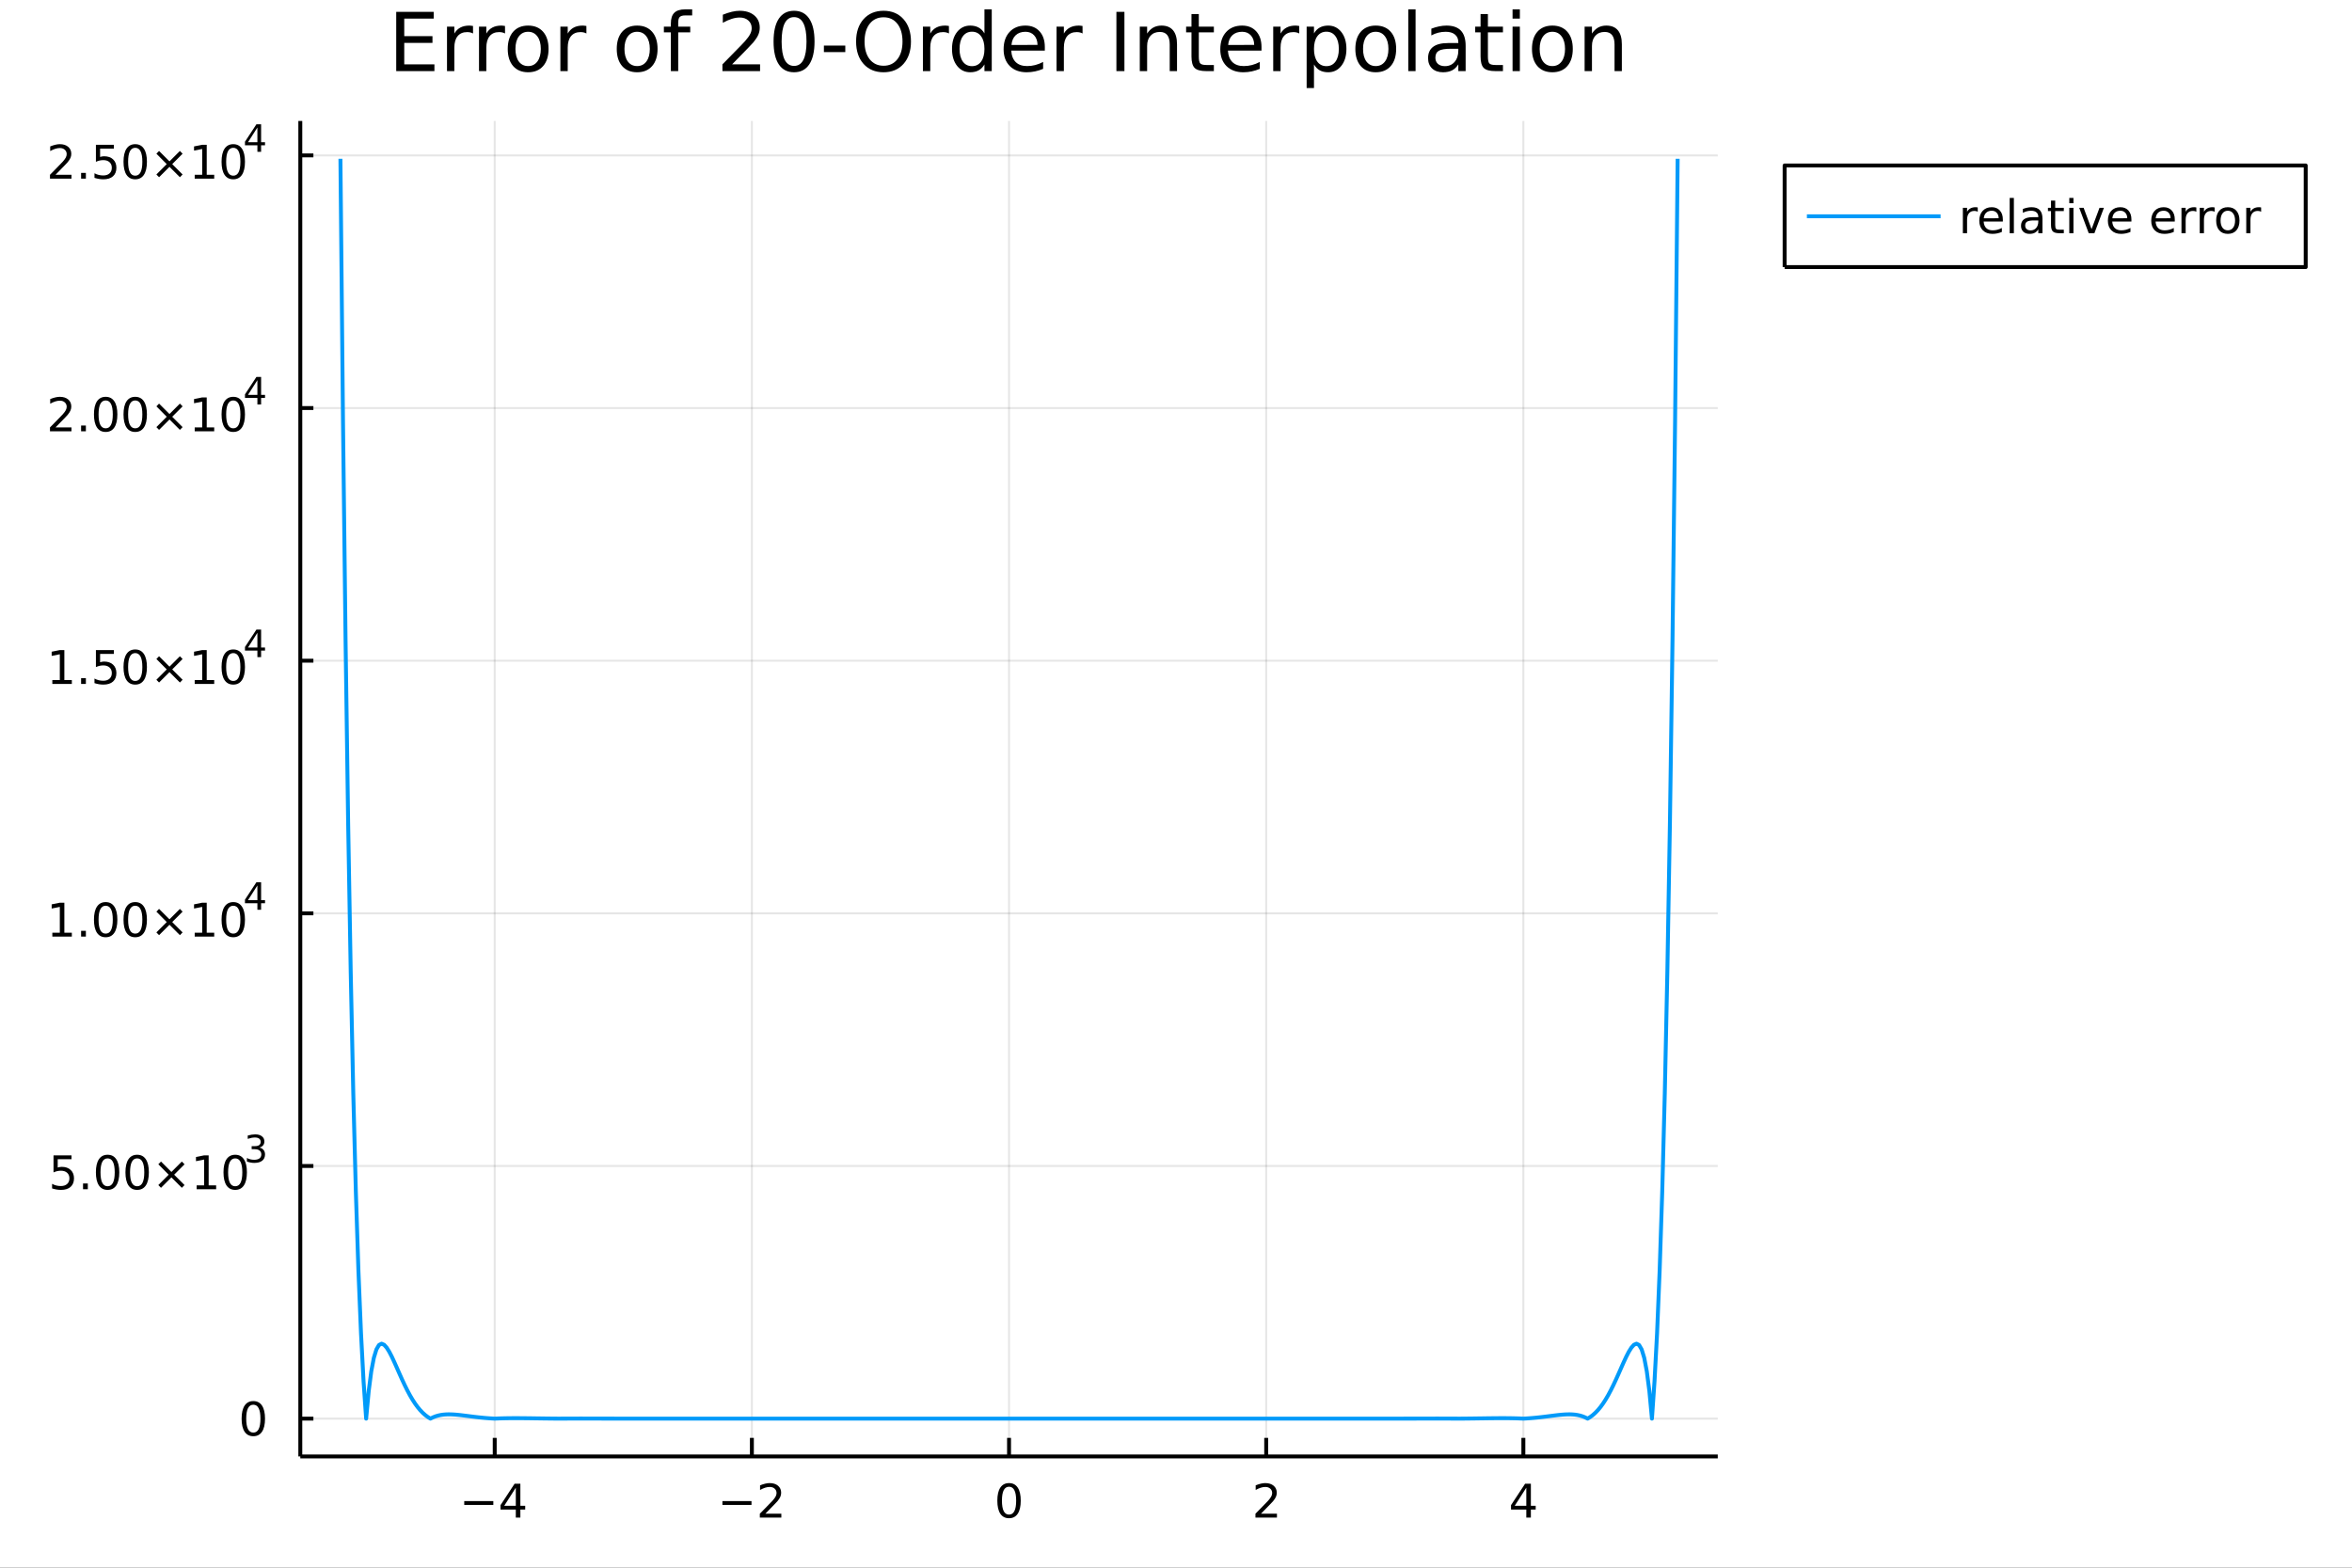 <?xml version="1.0" encoding="utf-8"?>
<svg xmlns="http://www.w3.org/2000/svg" xmlns:xlink="http://www.w3.org/1999/xlink" width="600" height="400" viewBox="0 0 2400 1600">
<rect x="0" y="0" width="2400" height="1600" fill="#333333" stroke="none"/>
<defs>
  <clipPath id="clip700">
    <rect x="0" y="0" width="2400" height="1600"/>
  </clipPath>
</defs>
<path clip-path="url(#clip700)" d="
M0 1600 L2400 1600 L2400 0 L0 0  Z
  " fill="#ffffff" fill-rule="evenodd" fill-opacity="1"/>
<defs>
  <clipPath id="clip701">
    <rect x="480" y="0" width="1681" height="1600"/>
  </clipPath>
</defs>
<path clip-path="url(#clip700)" d="
M306.435 1486.45 L1752.83 1486.45 L1752.83 123.472 L306.435 123.472  Z
  " fill="#ffffff" fill-rule="evenodd" fill-opacity="1"/>
<defs>
  <clipPath id="clip702">
    <rect x="306" y="123" width="1447" height="1364"/>
  </clipPath>
</defs>
<polyline clip-path="url(#clip702)" style="stroke:#000000; stroke-linecap:butt; stroke-linejoin:round; stroke-width:2; stroke-opacity:0.1; fill:none" points="
  504.816,1486.45 504.816,123.472 
  "/>
<polyline clip-path="url(#clip702)" style="stroke:#000000; stroke-linecap:butt; stroke-linejoin:round; stroke-width:2; stroke-opacity:0.1; fill:none" points="
  767.223,1486.45 767.223,123.472 
  "/>
<polyline clip-path="url(#clip702)" style="stroke:#000000; stroke-linecap:butt; stroke-linejoin:round; stroke-width:2; stroke-opacity:0.1; fill:none" points="
  1029.63,1486.45 1029.63,123.472 
  "/>
<polyline clip-path="url(#clip702)" style="stroke:#000000; stroke-linecap:butt; stroke-linejoin:round; stroke-width:2; stroke-opacity:0.1; fill:none" points="
  1292.04,1486.45 1292.04,123.472 
  "/>
<polyline clip-path="url(#clip702)" style="stroke:#000000; stroke-linecap:butt; stroke-linejoin:round; stroke-width:2; stroke-opacity:0.1; fill:none" points="
  1554.45,1486.45 1554.45,123.472 
  "/>
<polyline clip-path="url(#clip700)" style="stroke:#000000; stroke-linecap:butt; stroke-linejoin:round; stroke-width:4; stroke-opacity:1; fill:none" points="
  306.435,1486.45 1752.83,1486.45 
  "/>
<polyline clip-path="url(#clip700)" style="stroke:#000000; stroke-linecap:butt; stroke-linejoin:round; stroke-width:4; stroke-opacity:1; fill:none" points="
  504.816,1486.45 504.816,1467.55 
  "/>
<polyline clip-path="url(#clip700)" style="stroke:#000000; stroke-linecap:butt; stroke-linejoin:round; stroke-width:4; stroke-opacity:1; fill:none" points="
  767.223,1486.45 767.223,1467.55 
  "/>
<polyline clip-path="url(#clip700)" style="stroke:#000000; stroke-linecap:butt; stroke-linejoin:round; stroke-width:4; stroke-opacity:1; fill:none" points="
  1029.63,1486.45 1029.63,1467.55 
  "/>
<polyline clip-path="url(#clip700)" style="stroke:#000000; stroke-linecap:butt; stroke-linejoin:round; stroke-width:4; stroke-opacity:1; fill:none" points="
  1292.04,1486.45 1292.04,1467.55 
  "/>
<polyline clip-path="url(#clip700)" style="stroke:#000000; stroke-linecap:butt; stroke-linejoin:round; stroke-width:4; stroke-opacity:1; fill:none" points="
  1554.45,1486.45 1554.45,1467.55 
  "/>
<path clip-path="url(#clip700)" d="M473.716 1532.02 L503.392 1532.02 L503.392 1535.95 L473.716 1535.95 L473.716 1532.02 Z" fill="#000000" fill-rule="evenodd" fill-opacity="1" /><path clip-path="url(#clip700)" d="M526.332 1518.36 L514.526 1536.81 L526.332 1536.81 L526.332 1518.36 M525.105 1514.29 L530.984 1514.29 L530.984 1536.81 L535.915 1536.81 L535.915 1540.7 L530.984 1540.7 L530.984 1548.85 L526.332 1548.85 L526.332 1540.7 L510.73 1540.7 L510.73 1536.19 L525.105 1514.29 Z" fill="#000000" fill-rule="evenodd" fill-opacity="1" /><path clip-path="url(#clip700)" d="M737.165 1532.02 L766.841 1532.02 L766.841 1535.95 L737.165 1535.95 L737.165 1532.02 Z" fill="#000000" fill-rule="evenodd" fill-opacity="1" /><path clip-path="url(#clip700)" d="M780.961 1544.91 L797.281 1544.91 L797.281 1548.85 L775.337 1548.85 L775.337 1544.91 Q777.999 1542.16 782.582 1537.53 Q787.188 1532.88 788.369 1531.53 Q790.614 1529.01 791.494 1527.27 Q792.397 1525.51 792.397 1523.82 Q792.397 1521.07 790.452 1519.33 Q788.531 1517.6 785.429 1517.6 Q783.23 1517.6 780.776 1518.36 Q778.346 1519.13 775.568 1520.68 L775.568 1515.95 Q778.392 1514.82 780.846 1514.24 Q783.299 1513.66 785.336 1513.66 Q790.707 1513.66 793.901 1516.35 Q797.096 1519.03 797.096 1523.52 Q797.096 1525.65 796.285 1527.57 Q795.498 1529.47 793.392 1532.07 Q792.813 1532.74 789.711 1535.95 Q786.61 1539.15 780.961 1544.91 Z" fill="#000000" fill-rule="evenodd" fill-opacity="1" /><path clip-path="url(#clip700)" d="M1029.63 1517.37 Q1026.02 1517.37 1024.19 1520.93 Q1022.39 1524.47 1022.39 1531.6 Q1022.39 1538.71 1024.19 1542.27 Q1026.02 1545.82 1029.63 1545.82 Q1033.26 1545.82 1035.07 1542.27 Q1036.9 1538.71 1036.9 1531.6 Q1036.9 1524.47 1035.07 1520.93 Q1033.26 1517.37 1029.63 1517.37 M1029.63 1513.66 Q1035.44 1513.66 1038.5 1518.27 Q1041.58 1522.85 1041.58 1531.6 Q1041.58 1540.33 1038.5 1544.94 Q1035.44 1549.52 1029.63 1549.52 Q1023.82 1549.52 1020.74 1544.94 Q1017.69 1540.33 1017.69 1531.6 Q1017.69 1522.85 1020.74 1518.27 Q1023.82 1513.66 1029.63 1513.66 Z" fill="#000000" fill-rule="evenodd" fill-opacity="1" /><path clip-path="url(#clip700)" d="M1286.69 1544.91 L1303.01 1544.91 L1303.01 1548.85 L1281.07 1548.85 L1281.07 1544.91 Q1283.73 1542.16 1288.31 1537.53 Q1292.92 1532.88 1294.1 1531.53 Q1296.34 1529.01 1297.22 1527.27 Q1298.13 1525.51 1298.13 1523.82 Q1298.13 1521.07 1296.18 1519.33 Q1294.26 1517.6 1291.16 1517.6 Q1288.96 1517.6 1286.51 1518.36 Q1284.08 1519.13 1281.3 1520.68 L1281.3 1515.95 Q1284.12 1514.82 1286.58 1514.24 Q1289.03 1513.66 1291.07 1513.66 Q1296.44 1513.66 1299.63 1516.35 Q1302.83 1519.03 1302.83 1523.52 Q1302.83 1525.65 1302.02 1527.57 Q1301.23 1529.47 1299.12 1532.07 Q1298.54 1532.74 1295.44 1535.95 Q1292.34 1539.15 1286.69 1544.91 Z" fill="#000000" fill-rule="evenodd" fill-opacity="1" /><path clip-path="url(#clip700)" d="M1557.46 1518.36 L1545.65 1536.81 L1557.46 1536.81 L1557.46 1518.36 M1556.23 1514.29 L1562.11 1514.29 L1562.11 1536.81 L1567.04 1536.81 L1567.04 1540.7 L1562.11 1540.7 L1562.11 1548.85 L1557.46 1548.85 L1557.46 1540.7 L1541.85 1540.7 L1541.85 1536.19 L1556.23 1514.29 Z" fill="#000000" fill-rule="evenodd" fill-opacity="1" /><polyline clip-path="url(#clip702)" style="stroke:#000000; stroke-linecap:butt; stroke-linejoin:round; stroke-width:2; stroke-opacity:0.1; fill:none" points="
  306.435,1447.87 1752.83,1447.87 
  "/>
<polyline clip-path="url(#clip702)" style="stroke:#000000; stroke-linecap:butt; stroke-linejoin:round; stroke-width:2; stroke-opacity:0.1; fill:none" points="
  306.435,1190.02 1752.83,1190.02 
  "/>
<polyline clip-path="url(#clip702)" style="stroke:#000000; stroke-linecap:butt; stroke-linejoin:round; stroke-width:2; stroke-opacity:0.1; fill:none" points="
  306.435,932.166 1752.83,932.166 
  "/>
<polyline clip-path="url(#clip702)" style="stroke:#000000; stroke-linecap:butt; stroke-linejoin:round; stroke-width:2; stroke-opacity:0.1; fill:none" points="
  306.435,674.312 1752.83,674.312 
  "/>
<polyline clip-path="url(#clip702)" style="stroke:#000000; stroke-linecap:butt; stroke-linejoin:round; stroke-width:2; stroke-opacity:0.1; fill:none" points="
  306.435,416.459 1752.83,416.459 
  "/>
<polyline clip-path="url(#clip702)" style="stroke:#000000; stroke-linecap:butt; stroke-linejoin:round; stroke-width:2; stroke-opacity:0.1; fill:none" points="
  306.435,158.605 1752.83,158.605 
  "/>
<polyline clip-path="url(#clip700)" style="stroke:#000000; stroke-linecap:butt; stroke-linejoin:round; stroke-width:4; stroke-opacity:1; fill:none" points="
  306.435,1486.45 306.435,123.472 
  "/>
<polyline clip-path="url(#clip700)" style="stroke:#000000; stroke-linecap:butt; stroke-linejoin:round; stroke-width:4; stroke-opacity:1; fill:none" points="
  306.435,1447.87 319.793,1447.87 
  "/>
<polyline clip-path="url(#clip700)" style="stroke:#000000; stroke-linecap:butt; stroke-linejoin:round; stroke-width:4; stroke-opacity:1; fill:none" points="
  306.435,1190.02 319.793,1190.02 
  "/>
<polyline clip-path="url(#clip700)" style="stroke:#000000; stroke-linecap:butt; stroke-linejoin:round; stroke-width:4; stroke-opacity:1; fill:none" points="
  306.435,932.166 319.793,932.166 
  "/>
<polyline clip-path="url(#clip700)" style="stroke:#000000; stroke-linecap:butt; stroke-linejoin:round; stroke-width:4; stroke-opacity:1; fill:none" points="
  306.435,674.312 319.793,674.312 
  "/>
<polyline clip-path="url(#clip700)" style="stroke:#000000; stroke-linecap:butt; stroke-linejoin:round; stroke-width:4; stroke-opacity:1; fill:none" points="
  306.435,416.459 319.793,416.459 
  "/>
<polyline clip-path="url(#clip700)" style="stroke:#000000; stroke-linecap:butt; stroke-linejoin:round; stroke-width:4; stroke-opacity:1; fill:none" points="
  306.435,158.605 319.793,158.605 
  "/>
<path clip-path="url(#clip700)" d="M258.491 1433.67 Q254.88 1433.67 253.051 1437.24 Q251.246 1440.78 251.246 1447.91 Q251.246 1455.01 253.051 1458.58 Q254.88 1462.12 258.491 1462.12 Q262.125 1462.12 263.931 1458.58 Q265.759 1455.01 265.759 1447.91 Q265.759 1440.78 263.931 1437.24 Q262.125 1433.67 258.491 1433.67 M258.491 1429.97 Q264.301 1429.97 267.357 1434.57 Q270.435 1439.16 270.435 1447.91 Q270.435 1456.63 267.357 1461.24 Q264.301 1465.82 258.491 1465.82 Q252.681 1465.82 249.602 1461.24 Q246.547 1456.63 246.547 1447.91 Q246.547 1439.16 249.602 1434.57 Q252.681 1429.97 258.491 1429.97 Z" fill="#000000" fill-rule="evenodd" fill-opacity="1" /><path clip-path="url(#clip700)" d="M54.611 1179.19 L72.967 1179.19 L72.967 1183.12 L58.893 1183.12 L58.893 1191.59 Q59.911 1191.25 60.93 1191.09 Q61.948 1190.9 62.967 1190.9 Q68.754 1190.9 72.133 1194.07 Q75.513 1197.24 75.513 1202.66 Q75.513 1208.24 72.041 1211.34 Q68.569 1214.42 62.249 1214.42 Q60.073 1214.42 57.805 1214.05 Q55.559 1213.68 53.152 1212.94 L53.152 1208.24 Q55.235 1209.37 57.458 1209.93 Q59.68 1210.48 62.157 1210.48 Q66.161 1210.48 68.499 1208.38 Q70.837 1206.27 70.837 1202.66 Q70.837 1199.05 68.499 1196.94 Q66.161 1194.84 62.157 1194.84 Q60.282 1194.84 58.407 1195.25 Q56.555 1195.67 54.611 1196.55 L54.611 1179.19 Z" fill="#000000" fill-rule="evenodd" fill-opacity="1" /><path clip-path="url(#clip700)" d="M84.726 1207.87 L89.61 1207.87 L89.61 1213.75 L84.726 1213.75 L84.726 1207.87 Z" fill="#000000" fill-rule="evenodd" fill-opacity="1" /><path clip-path="url(#clip700)" d="M109.795 1182.27 Q106.184 1182.27 104.356 1185.83 Q102.55 1189.37 102.55 1196.5 Q102.55 1203.61 104.356 1207.17 Q106.184 1210.71 109.795 1210.71 Q113.43 1210.71 115.235 1207.17 Q117.064 1203.61 117.064 1196.5 Q117.064 1189.37 115.235 1185.83 Q113.43 1182.27 109.795 1182.27 M109.795 1178.56 Q115.605 1178.56 118.661 1183.17 Q121.74 1187.75 121.74 1196.5 Q121.74 1205.23 118.661 1209.84 Q115.605 1214.42 109.795 1214.42 Q103.985 1214.42 100.906 1209.84 Q97.851 1205.23 97.851 1196.5 Q97.851 1187.75 100.906 1183.17 Q103.985 1178.56 109.795 1178.56 Z" fill="#000000" fill-rule="evenodd" fill-opacity="1" /><path clip-path="url(#clip700)" d="M139.957 1182.27 Q136.346 1182.27 134.517 1185.83 Q132.712 1189.37 132.712 1196.5 Q132.712 1203.61 134.517 1207.17 Q136.346 1210.71 139.957 1210.71 Q143.591 1210.71 145.397 1207.17 Q147.226 1203.61 147.226 1196.5 Q147.226 1189.37 145.397 1185.83 Q143.591 1182.27 139.957 1182.27 M139.957 1178.56 Q145.767 1178.56 148.823 1183.17 Q151.902 1187.75 151.902 1196.5 Q151.902 1205.23 148.823 1209.84 Q145.767 1214.42 139.957 1214.42 Q134.147 1214.42 131.068 1209.84 Q128.013 1205.23 128.013 1196.5 Q128.013 1187.75 131.068 1183.17 Q134.147 1178.56 139.957 1178.56 Z" fill="#000000" fill-rule="evenodd" fill-opacity="1" /><path clip-path="url(#clip700)" d="M188.29 1188.28 L177.712 1198.91 L188.29 1209.49 L185.536 1212.29 L174.911 1201.66 L164.286 1212.29 L161.554 1209.49 L172.11 1198.91 L161.554 1188.28 L164.286 1185.48 L174.911 1196.11 L185.536 1185.48 L188.29 1188.28 Z" fill="#000000" fill-rule="evenodd" fill-opacity="1" /><path clip-path="url(#clip700)" d="M200.651 1209.81 L208.29 1209.81 L208.29 1183.45 L199.98 1185.11 L199.98 1180.85 L208.244 1179.19 L212.92 1179.19 L212.92 1209.81 L220.559 1209.81 L220.559 1213.75 L200.651 1213.75 L200.651 1209.81 Z" fill="#000000" fill-rule="evenodd" fill-opacity="1" /><path clip-path="url(#clip700)" d="M240.003 1182.27 Q236.392 1182.27 234.563 1185.83 Q232.758 1189.37 232.758 1196.5 Q232.758 1203.61 234.563 1207.17 Q236.392 1210.71 240.003 1210.71 Q243.637 1210.71 245.443 1207.17 Q247.271 1203.61 247.271 1196.5 Q247.271 1189.37 245.443 1185.83 Q243.637 1182.27 240.003 1182.27 M240.003 1178.56 Q245.813 1178.56 248.869 1183.17 Q251.947 1187.75 251.947 1196.5 Q251.947 1205.23 248.869 1209.84 Q245.813 1214.42 240.003 1214.42 Q234.193 1214.42 231.114 1209.84 Q228.059 1205.23 228.059 1196.5 Q228.059 1187.75 231.114 1183.17 Q234.193 1178.56 240.003 1178.56 Z" fill="#000000" fill-rule="evenodd" fill-opacity="1" /><path clip-path="url(#clip700)" d="M264.643 1171.2 Q267.37 1171.78 268.893 1173.62 Q270.435 1175.47 270.435 1178.17 Q270.435 1182.33 267.577 1184.61 Q264.718 1186.88 259.452 1186.88 Q257.684 1186.88 255.803 1186.52 Q253.941 1186.19 251.947 1185.49 L251.947 1181.82 Q253.527 1182.74 255.408 1183.21 Q257.289 1183.68 259.339 1183.68 Q262.912 1183.68 264.774 1182.27 Q266.655 1180.86 266.655 1178.17 Q266.655 1175.69 264.906 1174.3 Q263.176 1172.89 260.072 1172.89 L256.8 1172.89 L256.8 1169.77 L260.223 1169.77 Q263.025 1169.77 264.511 1168.66 Q265.997 1167.53 265.997 1165.42 Q265.997 1163.26 264.455 1162.11 Q262.931 1160.95 260.072 1160.95 Q258.511 1160.95 256.725 1161.28 Q254.938 1161.62 252.794 1162.34 L252.794 1158.95 Q254.957 1158.35 256.837 1158.05 Q258.737 1157.75 260.411 1157.75 Q264.737 1157.75 267.257 1159.72 Q269.777 1161.68 269.777 1165.03 Q269.777 1167.36 268.442 1168.98 Q267.106 1170.58 264.643 1171.2 Z" fill="#000000" fill-rule="evenodd" fill-opacity="1" /><path clip-path="url(#clip700)" d="M53.4 951.958 L61.038 951.958 L61.038 925.593 L52.728 927.259 L52.728 923 L60.992 921.334 L65.668 921.334 L65.668 951.958 L73.307 951.958 L73.307 955.894 L53.4 955.894 L53.4 951.958 Z" fill="#000000" fill-rule="evenodd" fill-opacity="1" /><path clip-path="url(#clip700)" d="M82.751 950.014 L87.635 950.014 L87.635 955.894 L82.751 955.894 L82.751 950.014 Z" fill="#000000" fill-rule="evenodd" fill-opacity="1" /><path clip-path="url(#clip700)" d="M107.821 924.412 Q104.209 924.412 102.381 927.977 Q100.575 931.519 100.575 938.648 Q100.575 945.755 102.381 949.32 Q104.209 952.861 107.821 952.861 Q111.455 952.861 113.26 949.32 Q115.089 945.755 115.089 938.648 Q115.089 931.519 113.26 927.977 Q111.455 924.412 107.821 924.412 M107.821 920.709 Q113.631 920.709 116.686 925.315 Q119.765 929.898 119.765 938.648 Q119.765 947.375 116.686 951.982 Q113.631 956.565 107.821 956.565 Q102.01 956.565 98.932 951.982 Q95.876 947.375 95.876 938.648 Q95.876 929.898 98.932 925.315 Q102.01 920.709 107.821 920.709 Z" fill="#000000" fill-rule="evenodd" fill-opacity="1" /><path clip-path="url(#clip700)" d="M137.982 924.412 Q134.371 924.412 132.543 927.977 Q130.737 931.519 130.737 938.648 Q130.737 945.755 132.543 949.32 Q134.371 952.861 137.982 952.861 Q141.617 952.861 143.422 949.32 Q145.251 945.755 145.251 938.648 Q145.251 931.519 143.422 927.977 Q141.617 924.412 137.982 924.412 M137.982 920.709 Q143.793 920.709 146.848 925.315 Q149.927 929.898 149.927 938.648 Q149.927 947.375 146.848 951.982 Q143.793 956.565 137.982 956.565 Q132.172 956.565 129.094 951.982 Q126.038 947.375 126.038 938.648 Q126.038 929.898 129.094 925.315 Q132.172 920.709 137.982 920.709 Z" fill="#000000" fill-rule="evenodd" fill-opacity="1" /><path clip-path="url(#clip700)" d="M186.315 930.431 L175.737 941.056 L186.315 951.634 L183.561 954.435 L172.936 943.81 L162.311 954.435 L159.58 951.634 L170.135 941.056 L159.58 930.431 L162.311 927.63 L172.936 938.255 L183.561 927.63 L186.315 930.431 Z" fill="#000000" fill-rule="evenodd" fill-opacity="1" /><path clip-path="url(#clip700)" d="M198.677 951.958 L206.315 951.958 L206.315 925.593 L198.005 927.259 L198.005 923 L206.269 921.334 L210.945 921.334 L210.945 951.958 L218.584 951.958 L218.584 955.894 L198.677 955.894 L198.677 951.958 Z" fill="#000000" fill-rule="evenodd" fill-opacity="1" /><path clip-path="url(#clip700)" d="M238.028 924.412 Q234.417 924.412 232.588 927.977 Q230.783 931.519 230.783 938.648 Q230.783 945.755 232.588 949.32 Q234.417 952.861 238.028 952.861 Q241.662 952.861 243.468 949.32 Q245.297 945.755 245.297 938.648 Q245.297 931.519 243.468 927.977 Q241.662 924.412 238.028 924.412 M238.028 920.709 Q243.838 920.709 246.894 925.315 Q249.973 929.898 249.973 938.648 Q249.973 947.375 246.894 951.982 Q243.838 956.565 238.028 956.565 Q232.218 956.565 229.139 951.982 Q226.084 947.375 226.084 938.648 Q226.084 929.898 229.139 925.315 Q232.218 920.709 238.028 920.709 Z" fill="#000000" fill-rule="evenodd" fill-opacity="1" /><path clip-path="url(#clip700)" d="M262.649 903.713 L253.057 918.703 L262.649 918.703 L262.649 903.713 M261.652 900.403 L266.429 900.403 L266.429 918.703 L270.435 918.703 L270.435 921.863 L266.429 921.863 L266.429 928.483 L262.649 928.483 L262.649 921.863 L249.973 921.863 L249.973 918.195 L261.652 900.403 Z" fill="#000000" fill-rule="evenodd" fill-opacity="1" /><path clip-path="url(#clip700)" d="M53.4 694.105 L61.038 694.105 L61.038 667.739 L52.728 669.406 L52.728 665.147 L60.992 663.48 L65.668 663.48 L65.668 694.105 L73.307 694.105 L73.307 698.04 L53.4 698.04 L53.4 694.105 Z" fill="#000000" fill-rule="evenodd" fill-opacity="1" /><path clip-path="url(#clip700)" d="M82.751 692.16 L87.635 692.16 L87.635 698.04 L82.751 698.04 L82.751 692.16 Z" fill="#000000" fill-rule="evenodd" fill-opacity="1" /><path clip-path="url(#clip700)" d="M97.867 663.48 L116.223 663.48 L116.223 667.415 L102.149 667.415 L102.149 675.887 Q103.168 675.54 104.186 675.378 Q105.205 675.193 106.223 675.193 Q112.01 675.193 115.39 678.364 Q118.77 681.535 118.77 686.952 Q118.77 692.531 115.297 695.633 Q111.825 698.711 105.506 698.711 Q103.33 698.711 101.061 698.341 Q98.816 697.971 96.409 697.23 L96.409 692.531 Q98.492 693.665 100.714 694.221 Q102.936 694.776 105.413 694.776 Q109.418 694.776 111.756 692.67 Q114.094 690.563 114.094 686.952 Q114.094 683.341 111.756 681.235 Q109.418 679.128 105.413 679.128 Q103.538 679.128 101.663 679.545 Q99.811 679.961 97.867 680.841 L97.867 663.48 Z" fill="#000000" fill-rule="evenodd" fill-opacity="1" /><path clip-path="url(#clip700)" d="M137.982 666.559 Q134.371 666.559 132.543 670.123 Q130.737 673.665 130.737 680.795 Q130.737 687.901 132.543 691.466 Q134.371 695.008 137.982 695.008 Q141.617 695.008 143.422 691.466 Q145.251 687.901 145.251 680.795 Q145.251 673.665 143.422 670.123 Q141.617 666.559 137.982 666.559 M137.982 662.855 Q143.793 662.855 146.848 667.461 Q149.927 672.045 149.927 680.795 Q149.927 689.522 146.848 694.128 Q143.793 698.711 137.982 698.711 Q132.172 698.711 129.094 694.128 Q126.038 689.522 126.038 680.795 Q126.038 672.045 129.094 667.461 Q132.172 662.855 137.982 662.855 Z" fill="#000000" fill-rule="evenodd" fill-opacity="1" /><path clip-path="url(#clip700)" d="M186.315 672.577 L175.737 683.202 L186.315 693.781 L183.561 696.582 L172.936 685.957 L162.311 696.582 L159.58 693.781 L170.135 683.202 L159.58 672.577 L162.311 669.776 L172.936 680.401 L183.561 669.776 L186.315 672.577 Z" fill="#000000" fill-rule="evenodd" fill-opacity="1" /><path clip-path="url(#clip700)" d="M198.677 694.105 L206.315 694.105 L206.315 667.739 L198.005 669.406 L198.005 665.147 L206.269 663.48 L210.945 663.48 L210.945 694.105 L218.584 694.105 L218.584 698.04 L198.677 698.04 L198.677 694.105 Z" fill="#000000" fill-rule="evenodd" fill-opacity="1" /><path clip-path="url(#clip700)" d="M238.028 666.559 Q234.417 666.559 232.588 670.123 Q230.783 673.665 230.783 680.795 Q230.783 687.901 232.588 691.466 Q234.417 695.008 238.028 695.008 Q241.662 695.008 243.468 691.466 Q245.297 687.901 245.297 680.795 Q245.297 673.665 243.468 670.123 Q241.662 666.559 238.028 666.559 M238.028 662.855 Q243.838 662.855 246.894 667.461 Q249.973 672.045 249.973 680.795 Q249.973 689.522 246.894 694.128 Q243.838 698.711 238.028 698.711 Q232.218 698.711 229.139 694.128 Q226.084 689.522 226.084 680.795 Q226.084 672.045 229.139 667.461 Q232.218 662.855 238.028 662.855 Z" fill="#000000" fill-rule="evenodd" fill-opacity="1" /><path clip-path="url(#clip700)" d="M262.649 645.86 L253.057 660.85 L262.649 660.85 L262.649 645.86 M261.652 642.55 L266.429 642.55 L266.429 660.85 L270.435 660.85 L270.435 664.009 L266.429 664.009 L266.429 670.63 L262.649 670.63 L262.649 664.009 L249.973 664.009 L249.973 660.342 L261.652 642.55 Z" fill="#000000" fill-rule="evenodd" fill-opacity="1" /><path clip-path="url(#clip700)" d="M56.617 436.251 L72.936 436.251 L72.936 440.186 L50.992 440.186 L50.992 436.251 Q53.654 433.497 58.237 428.867 Q62.844 424.214 64.025 422.872 Q66.27 420.349 67.149 418.612 Q68.052 416.853 68.052 415.163 Q68.052 412.409 66.108 410.673 Q64.186 408.937 61.085 408.937 Q58.886 408.937 56.432 409.7 Q54.001 410.464 51.224 412.015 L51.224 407.293 Q54.048 406.159 56.501 405.58 Q58.955 405.001 60.992 405.001 Q66.362 405.001 69.557 407.687 Q72.751 410.372 72.751 414.863 Q72.751 416.992 71.941 418.913 Q71.154 420.812 69.048 423.404 Q68.469 424.075 65.367 427.293 Q62.265 430.487 56.617 436.251 Z" fill="#000000" fill-rule="evenodd" fill-opacity="1" /><path clip-path="url(#clip700)" d="M82.751 434.307 L87.635 434.307 L87.635 440.186 L82.751 440.186 L82.751 434.307 Z" fill="#000000" fill-rule="evenodd" fill-opacity="1" /><path clip-path="url(#clip700)" d="M107.821 408.705 Q104.209 408.705 102.381 412.27 Q100.575 415.812 100.575 422.941 Q100.575 430.048 102.381 433.612 Q104.209 437.154 107.821 437.154 Q111.455 437.154 113.26 433.612 Q115.089 430.048 115.089 422.941 Q115.089 415.812 113.26 412.27 Q111.455 408.705 107.821 408.705 M107.821 405.001 Q113.631 405.001 116.686 409.608 Q119.765 414.191 119.765 422.941 Q119.765 431.668 116.686 436.274 Q113.631 440.858 107.821 440.858 Q102.01 440.858 98.932 436.274 Q95.876 431.668 95.876 422.941 Q95.876 414.191 98.932 409.608 Q102.01 405.001 107.821 405.001 Z" fill="#000000" fill-rule="evenodd" fill-opacity="1" /><path clip-path="url(#clip700)" d="M137.982 408.705 Q134.371 408.705 132.543 412.27 Q130.737 415.812 130.737 422.941 Q130.737 430.048 132.543 433.612 Q134.371 437.154 137.982 437.154 Q141.617 437.154 143.422 433.612 Q145.251 430.048 145.251 422.941 Q145.251 415.812 143.422 412.27 Q141.617 408.705 137.982 408.705 M137.982 405.001 Q143.793 405.001 146.848 409.608 Q149.927 414.191 149.927 422.941 Q149.927 431.668 146.848 436.274 Q143.793 440.858 137.982 440.858 Q132.172 440.858 129.094 436.274 Q126.038 431.668 126.038 422.941 Q126.038 414.191 129.094 409.608 Q132.172 405.001 137.982 405.001 Z" fill="#000000" fill-rule="evenodd" fill-opacity="1" /><path clip-path="url(#clip700)" d="M186.315 414.724 L175.737 425.349 L186.315 435.927 L183.561 438.728 L172.936 428.103 L162.311 438.728 L159.58 435.927 L170.135 425.349 L159.58 414.724 L162.311 411.923 L172.936 422.548 L183.561 411.923 L186.315 414.724 Z" fill="#000000" fill-rule="evenodd" fill-opacity="1" /><path clip-path="url(#clip700)" d="M198.677 436.251 L206.315 436.251 L206.315 409.886 L198.005 411.552 L198.005 407.293 L206.269 405.626 L210.945 405.626 L210.945 436.251 L218.584 436.251 L218.584 440.186 L198.677 440.186 L198.677 436.251 Z" fill="#000000" fill-rule="evenodd" fill-opacity="1" /><path clip-path="url(#clip700)" d="M238.028 408.705 Q234.417 408.705 232.588 412.27 Q230.783 415.812 230.783 422.941 Q230.783 430.048 232.588 433.612 Q234.417 437.154 238.028 437.154 Q241.662 437.154 243.468 433.612 Q245.297 430.048 245.297 422.941 Q245.297 415.812 243.468 412.27 Q241.662 408.705 238.028 408.705 M238.028 405.001 Q243.838 405.001 246.894 409.608 Q249.973 414.191 249.973 422.941 Q249.973 431.668 246.894 436.274 Q243.838 440.858 238.028 440.858 Q232.218 440.858 229.139 436.274 Q226.084 431.668 226.084 422.941 Q226.084 414.191 229.139 409.608 Q232.218 405.001 238.028 405.001 Z" fill="#000000" fill-rule="evenodd" fill-opacity="1" /><path clip-path="url(#clip700)" d="M262.649 388.006 L253.057 402.996 L262.649 402.996 L262.649 388.006 M261.652 384.696 L266.429 384.696 L266.429 402.996 L270.435 402.996 L270.435 406.156 L266.429 406.156 L266.429 412.776 L262.649 412.776 L262.649 406.156 L249.973 406.156 L249.973 402.488 L261.652 384.696 Z" fill="#000000" fill-rule="evenodd" fill-opacity="1" /><path clip-path="url(#clip700)" d="M56.617 178.398 L72.936 178.398 L72.936 182.333 L50.992 182.333 L50.992 178.398 Q53.654 175.643 58.237 171.013 Q62.844 166.361 64.025 165.018 Q66.27 162.495 67.149 160.759 Q68.052 159 68.052 157.31 Q68.052 154.555 66.108 152.819 Q64.186 151.083 61.085 151.083 Q58.886 151.083 56.432 151.847 Q54.001 152.611 51.224 154.162 L51.224 149.44 Q54.048 148.305 56.501 147.727 Q58.955 147.148 60.992 147.148 Q66.362 147.148 69.557 149.833 Q72.751 152.518 72.751 157.009 Q72.751 159.139 71.941 161.06 Q71.154 162.958 69.048 165.551 Q68.469 166.222 65.367 169.439 Q62.265 172.634 56.617 178.398 Z" fill="#000000" fill-rule="evenodd" fill-opacity="1" /><path clip-path="url(#clip700)" d="M82.751 176.453 L87.635 176.453 L87.635 182.333 L82.751 182.333 L82.751 176.453 Z" fill="#000000" fill-rule="evenodd" fill-opacity="1" /><path clip-path="url(#clip700)" d="M97.867 147.773 L116.223 147.773 L116.223 151.708 L102.149 151.708 L102.149 160.18 Q103.168 159.833 104.186 159.671 Q105.205 159.486 106.223 159.486 Q112.01 159.486 115.39 162.657 Q118.77 165.828 118.77 171.245 Q118.77 176.824 115.297 179.925 Q111.825 183.004 105.506 183.004 Q103.33 183.004 101.061 182.634 Q98.816 182.263 96.409 181.523 L96.409 176.824 Q98.492 177.958 100.714 178.513 Q102.936 179.069 105.413 179.069 Q109.418 179.069 111.756 176.963 Q114.094 174.856 114.094 171.245 Q114.094 167.634 111.756 165.527 Q109.418 163.421 105.413 163.421 Q103.538 163.421 101.663 163.838 Q99.811 164.254 97.867 165.134 L97.867 147.773 Z" fill="#000000" fill-rule="evenodd" fill-opacity="1" /><path clip-path="url(#clip700)" d="M137.982 150.852 Q134.371 150.852 132.543 154.416 Q130.737 157.958 130.737 165.088 Q130.737 172.194 132.543 175.759 Q134.371 179.3 137.982 179.3 Q141.617 179.3 143.422 175.759 Q145.251 172.194 145.251 165.088 Q145.251 157.958 143.422 154.416 Q141.617 150.852 137.982 150.852 M137.982 147.148 Q143.793 147.148 146.848 151.754 Q149.927 156.338 149.927 165.088 Q149.927 173.814 146.848 178.421 Q143.793 183.004 137.982 183.004 Q132.172 183.004 129.094 178.421 Q126.038 173.814 126.038 165.088 Q126.038 156.338 129.094 151.754 Q132.172 147.148 137.982 147.148 Z" fill="#000000" fill-rule="evenodd" fill-opacity="1" /><path clip-path="url(#clip700)" d="M186.315 156.87 L175.737 167.495 L186.315 178.074 L183.561 180.875 L172.936 170.25 L162.311 180.875 L159.58 178.074 L170.135 167.495 L159.58 156.87 L162.311 154.069 L172.936 164.694 L183.561 154.069 L186.315 156.87 Z" fill="#000000" fill-rule="evenodd" fill-opacity="1" /><path clip-path="url(#clip700)" d="M198.677 178.398 L206.315 178.398 L206.315 152.032 L198.005 153.699 L198.005 149.44 L206.269 147.773 L210.945 147.773 L210.945 178.398 L218.584 178.398 L218.584 182.333 L198.677 182.333 L198.677 178.398 Z" fill="#000000" fill-rule="evenodd" fill-opacity="1" /><path clip-path="url(#clip700)" d="M238.028 150.852 Q234.417 150.852 232.588 154.416 Q230.783 157.958 230.783 165.088 Q230.783 172.194 232.588 175.759 Q234.417 179.3 238.028 179.3 Q241.662 179.3 243.468 175.759 Q245.297 172.194 245.297 165.088 Q245.297 157.958 243.468 154.416 Q241.662 150.852 238.028 150.852 M238.028 147.148 Q243.838 147.148 246.894 151.754 Q249.973 156.338 249.973 165.088 Q249.973 173.814 246.894 178.421 Q243.838 183.004 238.028 183.004 Q232.218 183.004 229.139 178.421 Q226.084 173.814 226.084 165.088 Q226.084 156.338 229.139 151.754 Q232.218 147.148 238.028 147.148 Z" fill="#000000" fill-rule="evenodd" fill-opacity="1" /><path clip-path="url(#clip700)" d="M262.649 130.153 L253.057 145.142 L262.649 145.142 L262.649 130.153 M261.652 126.842 L266.429 126.842 L266.429 145.142 L270.435 145.142 L270.435 148.302 L266.429 148.302 L266.429 154.922 L262.649 154.922 L262.649 148.302 L249.973 148.302 L249.973 144.635 L261.652 126.842 Z" fill="#000000" fill-rule="evenodd" fill-opacity="1" /><path clip-path="url(#clip700)" d="M404.313 12.096 L442.553 12.096 L442.553 18.983 L412.496 18.983 L412.496 36.888 L441.298 36.888 L441.298 43.774 L412.496 43.774 L412.496 65.689 L443.283 65.689 L443.283 72.576 L404.313 72.576 L404.313 12.096 Z" fill="#000000" fill-rule="evenodd" fill-opacity="1" /><path clip-path="url(#clip700)" d="M482.698 34.173 Q481.442 33.444 479.943 33.12 Q478.485 32.756 476.703 32.756 Q470.383 32.756 466.98 36.888 Q463.618 40.979 463.618 48.676 L463.618 72.576 L456.124 72.576 L456.124 27.206 L463.618 27.206 L463.618 34.254 Q465.968 30.122 469.735 28.138 Q473.502 26.112 478.89 26.112 Q479.66 26.112 480.591 26.234 Q481.523 26.315 482.657 26.517 L482.698 34.173 Z" fill="#000000" fill-rule="evenodd" fill-opacity="1" /><path clip-path="url(#clip700)" d="M515.348 34.173 Q514.092 33.444 512.594 33.12 Q511.135 32.756 509.353 32.756 Q503.033 32.756 499.631 36.888 Q496.268 40.979 496.268 48.676 L496.268 72.576 L488.774 72.576 L488.774 27.206 L496.268 27.206 L496.268 34.254 Q498.618 30.122 502.385 28.138 Q506.153 26.112 511.54 26.112 Q512.31 26.112 513.242 26.234 Q514.173 26.315 515.308 26.517 L515.348 34.173 Z" fill="#000000" fill-rule="evenodd" fill-opacity="1" /><path clip-path="url(#clip700)" d="M538.924 32.431 Q532.929 32.431 529.445 37.131 Q525.962 41.789 525.962 49.931 Q525.962 58.074 529.405 62.773 Q532.889 67.431 538.924 67.431 Q544.879 67.431 548.363 62.732 Q551.847 58.033 551.847 49.931 Q551.847 41.87 548.363 37.171 Q544.879 32.431 538.924 32.431 M538.924 26.112 Q548.647 26.112 554.196 32.431 Q559.746 38.751 559.746 49.931 Q559.746 61.071 554.196 67.431 Q548.647 73.751 538.924 73.751 Q529.162 73.751 523.612 67.431 Q518.103 61.071 518.103 49.931 Q518.103 38.751 523.612 32.431 Q529.162 26.112 538.924 26.112 Z" fill="#000000" fill-rule="evenodd" fill-opacity="1" /><path clip-path="url(#clip700)" d="M598.392 34.173 Q597.136 33.444 595.637 33.12 Q594.179 32.756 592.396 32.756 Q586.077 32.756 582.674 36.888 Q579.312 40.979 579.312 48.676 L579.312 72.576 L571.818 72.576 L571.818 27.206 L579.312 27.206 L579.312 34.254 Q581.661 30.122 585.429 28.138 Q589.196 26.112 594.584 26.112 Q595.354 26.112 596.285 26.234 Q597.217 26.315 598.351 26.517 L598.392 34.173 Z" fill="#000000" fill-rule="evenodd" fill-opacity="1" /><path clip-path="url(#clip700)" d="M650.162 32.431 Q644.167 32.431 640.683 37.131 Q637.199 41.789 637.199 49.931 Q637.199 58.074 640.643 62.773 Q644.126 67.431 650.162 67.431 Q656.117 67.431 659.601 62.732 Q663.085 58.033 663.085 49.931 Q663.085 41.87 659.601 37.171 Q656.117 32.431 650.162 32.431 M650.162 26.112 Q659.884 26.112 665.434 32.431 Q670.984 38.751 670.984 49.931 Q670.984 61.071 665.434 67.431 Q659.884 73.751 650.162 73.751 Q640.4 73.751 634.85 67.431 Q629.341 61.071 629.341 49.931 Q629.341 38.751 634.85 32.431 Q640.4 26.112 650.162 26.112 Z" fill="#000000" fill-rule="evenodd" fill-opacity="1" /><path clip-path="url(#clip700)" d="M706.308 9.544 L706.308 15.742 L699.178 15.742 Q695.168 15.742 693.588 17.362 Q692.049 18.983 692.049 23.195 L692.049 27.206 L704.323 27.206 L704.323 32.999 L692.049 32.999 L692.049 72.576 L684.554 72.576 L684.554 32.999 L677.425 32.999 L677.425 27.206 L684.554 27.206 L684.554 24.046 Q684.554 16.471 688.079 13.028 Q691.603 9.544 699.259 9.544 L706.308 9.544 Z" fill="#000000" fill-rule="evenodd" fill-opacity="1" /><path clip-path="url(#clip700)" d="M747.019 65.689 L775.578 65.689 L775.578 72.576 L737.176 72.576 L737.176 65.689 Q741.834 60.869 749.855 52.767 Q757.916 44.625 759.982 42.275 Q763.912 37.86 765.451 34.822 Q767.031 31.743 767.031 28.786 Q767.031 23.965 763.628 20.927 Q760.266 17.889 754.838 17.889 Q750.989 17.889 746.695 19.226 Q742.442 20.562 737.581 23.276 L737.581 15.013 Q742.523 13.028 746.817 12.015 Q751.111 11.002 754.676 11.002 Q764.074 11.002 769.664 15.701 Q775.254 20.4 775.254 28.259 Q775.254 31.986 773.836 35.348 Q772.459 38.67 768.773 43.207 Q767.76 44.382 762.332 50.013 Q756.904 55.603 747.019 65.689 Z" fill="#000000" fill-rule="evenodd" fill-opacity="1" /><path clip-path="url(#clip700)" d="M810.254 17.484 Q803.935 17.484 800.734 23.722 Q797.575 29.92 797.575 42.397 Q797.575 54.833 800.734 61.071 Q803.935 67.269 810.254 67.269 Q816.614 67.269 819.774 61.071 Q822.974 54.833 822.974 42.397 Q822.974 29.92 819.774 23.722 Q816.614 17.484 810.254 17.484 M810.254 11.002 Q820.422 11.002 825.769 19.064 Q831.157 27.084 831.157 42.397 Q831.157 57.669 825.769 65.73 Q820.422 73.751 810.254 73.751 Q800.086 73.751 794.699 65.73 Q789.351 57.669 789.351 42.397 Q789.351 27.084 794.699 19.064 Q800.086 11.002 810.254 11.002 Z" fill="#000000" fill-rule="evenodd" fill-opacity="1" /><path clip-path="url(#clip700)" d="M840.717 46.529 L862.551 46.529 L862.551 53.172 L840.717 53.172 L840.717 46.529 Z" fill="#000000" fill-rule="evenodd" fill-opacity="1" /><path clip-path="url(#clip700)" d="M901.602 17.646 Q892.69 17.646 887.424 24.289 Q882.198 30.933 882.198 42.397 Q882.198 53.82 887.424 60.464 Q892.69 67.107 901.602 67.107 Q910.514 67.107 915.699 60.464 Q920.925 53.82 920.925 42.397 Q920.925 30.933 915.699 24.289 Q910.514 17.646 901.602 17.646 M901.602 11.002 Q914.322 11.002 921.937 19.55 Q929.553 28.057 929.553 42.397 Q929.553 56.697 921.937 65.244 Q914.322 73.751 901.602 73.751 Q888.842 73.751 881.185 65.244 Q873.57 56.737 873.57 42.397 Q873.57 28.057 881.185 19.55 Q888.842 11.002 901.602 11.002 Z" fill="#000000" fill-rule="evenodd" fill-opacity="1" /><path clip-path="url(#clip700)" d="M968.32 34.173 Q967.065 33.444 965.566 33.12 Q964.107 32.756 962.325 32.756 Q956.006 32.756 952.603 36.888 Q949.241 40.979 949.241 48.676 L949.241 72.576 L941.746 72.576 L941.746 27.206 L949.241 27.206 L949.241 34.254 Q951.59 30.122 955.357 28.138 Q959.125 26.112 964.512 26.112 Q965.282 26.112 966.214 26.234 Q967.146 26.315 968.28 26.517 L968.32 34.173 Z" fill="#000000" fill-rule="evenodd" fill-opacity="1" /><path clip-path="url(#clip700)" d="M1004.54 34.092 L1004.54 9.544 L1011.99 9.544 L1011.99 72.576 L1004.54 72.576 L1004.54 65.77 Q1002.19 69.821 998.581 71.806 Q995.016 73.751 989.993 73.751 Q981.769 73.751 976.584 67.188 Q971.439 60.626 971.439 49.931 Q971.439 39.237 976.584 32.675 Q981.769 26.112 989.993 26.112 Q995.016 26.112 998.581 28.097 Q1002.19 30.041 1004.54 34.092 M979.136 49.931 Q979.136 58.155 982.498 62.854 Q985.901 67.512 991.816 67.512 Q997.73 67.512 1001.13 62.854 Q1004.54 58.155 1004.54 49.931 Q1004.54 41.708 1001.13 37.05 Q997.73 32.35 991.816 32.35 Q985.901 32.35 982.498 37.05 Q979.136 41.708 979.136 49.931 Z" fill="#000000" fill-rule="evenodd" fill-opacity="1" /><path clip-path="url(#clip700)" d="M1066.15 48.028 L1066.15 51.673 L1031.88 51.673 Q1032.37 59.37 1036.5 63.421 Q1040.67 67.431 1048.08 67.431 Q1052.38 67.431 1056.39 66.378 Q1060.44 65.325 1064.41 63.218 L1064.41 70.267 Q1060.4 71.968 1056.18 72.86 Q1051.97 73.751 1047.64 73.751 Q1036.78 73.751 1030.42 67.431 Q1024.1 61.112 1024.1 50.337 Q1024.1 39.197 1030.1 32.675 Q1036.13 26.112 1046.34 26.112 Q1055.5 26.112 1060.8 32.026 Q1066.15 37.9 1066.15 48.028 M1058.7 45.84 Q1058.61 39.723 1055.25 36.077 Q1051.93 32.431 1046.42 32.431 Q1040.18 32.431 1036.42 35.956 Q1032.69 39.48 1032.12 45.88 L1058.7 45.84 Z" fill="#000000" fill-rule="evenodd" fill-opacity="1" /><path clip-path="url(#clip700)" d="M1104.67 34.173 Q1103.42 33.444 1101.92 33.12 Q1100.46 32.756 1098.68 32.756 Q1092.36 32.756 1088.96 36.888 Q1085.59 40.979 1085.59 48.676 L1085.59 72.576 L1078.1 72.576 L1078.1 27.206 L1085.59 27.206 L1085.59 34.254 Q1087.94 30.122 1091.71 28.138 Q1095.48 26.112 1100.87 26.112 Q1101.64 26.112 1102.57 26.234 Q1103.5 26.315 1104.63 26.517 L1104.67 34.173 Z" fill="#000000" fill-rule="evenodd" fill-opacity="1" /><path clip-path="url(#clip700)" d="M1139.19 12.096 L1147.37 12.096 L1147.37 72.576 L1139.19 72.576 L1139.19 12.096 Z" fill="#000000" fill-rule="evenodd" fill-opacity="1" /><path clip-path="url(#clip700)" d="M1201.04 45.192 L1201.04 72.576 L1193.59 72.576 L1193.59 45.435 Q1193.59 38.994 1191.08 35.794 Q1188.57 32.594 1183.54 32.594 Q1177.51 32.594 1174.03 36.442 Q1170.54 40.29 1170.54 46.934 L1170.54 72.576 L1163.05 72.576 L1163.05 27.206 L1170.54 27.206 L1170.54 34.254 Q1173.22 30.163 1176.82 28.138 Q1180.47 26.112 1185.21 26.112 Q1193.02 26.112 1197.03 30.973 Q1201.04 35.794 1201.04 45.192 Z" fill="#000000" fill-rule="evenodd" fill-opacity="1" /><path clip-path="url(#clip700)" d="M1223.28 14.324 L1223.28 27.206 L1238.64 27.206 L1238.64 32.999 L1223.28 32.999 L1223.28 57.628 Q1223.28 63.178 1224.78 64.758 Q1226.32 66.338 1230.98 66.338 L1238.64 66.338 L1238.64 72.576 L1230.98 72.576 Q1222.35 72.576 1219.07 69.376 Q1215.79 66.135 1215.79 57.628 L1215.79 32.999 L1210.32 32.999 L1210.32 27.206 L1215.79 27.206 L1215.79 14.324 L1223.28 14.324 Z" fill="#000000" fill-rule="evenodd" fill-opacity="1" /><path clip-path="url(#clip700)" d="M1287.25 48.028 L1287.25 51.673 L1252.98 51.673 Q1253.46 59.37 1257.6 63.421 Q1261.77 67.431 1269.18 67.431 Q1273.47 67.431 1277.49 66.378 Q1281.54 65.325 1285.51 63.218 L1285.51 70.267 Q1281.5 71.968 1277.28 72.86 Q1273.07 73.751 1268.74 73.751 Q1257.88 73.751 1251.52 67.431 Q1245.2 61.112 1245.2 50.337 Q1245.2 39.197 1251.19 32.675 Q1257.23 26.112 1267.44 26.112 Q1276.59 26.112 1281.9 32.026 Q1287.25 37.9 1287.25 48.028 M1279.79 45.84 Q1279.71 39.723 1276.35 36.077 Q1273.03 32.431 1267.52 32.431 Q1261.28 32.431 1257.51 35.956 Q1253.79 39.48 1253.22 45.88 L1279.79 45.84 Z" fill="#000000" fill-rule="evenodd" fill-opacity="1" /><path clip-path="url(#clip700)" d="M1325.77 34.173 Q1324.52 33.444 1323.02 33.12 Q1321.56 32.756 1319.78 32.756 Q1313.46 32.756 1310.05 36.888 Q1306.69 40.979 1306.69 48.676 L1306.69 72.576 L1299.2 72.576 L1299.2 27.206 L1306.69 27.206 L1306.69 34.254 Q1309.04 30.122 1312.81 28.138 Q1316.58 26.112 1321.96 26.112 Q1322.73 26.112 1323.67 26.234 Q1324.6 26.315 1325.73 26.517 L1325.77 34.173 Z" fill="#000000" fill-rule="evenodd" fill-opacity="1" /><path clip-path="url(#clip700)" d="M1340.8 65.77 L1340.8 89.833 L1333.31 89.833 L1333.31 27.206 L1340.8 27.206 L1340.8 34.092 Q1343.15 30.041 1346.72 28.097 Q1350.32 26.112 1355.3 26.112 Q1363.57 26.112 1368.71 32.675 Q1373.9 39.237 1373.9 49.931 Q1373.9 60.626 1368.71 67.188 Q1363.57 73.751 1355.3 73.751 Q1350.32 73.751 1346.72 71.806 Q1343.15 69.821 1340.8 65.77 M1366.16 49.931 Q1366.16 41.708 1362.76 37.05 Q1359.39 32.35 1353.48 32.35 Q1347.57 32.35 1344.16 37.05 Q1340.8 41.708 1340.8 49.931 Q1340.8 58.155 1344.16 62.854 Q1347.57 67.512 1353.48 67.512 Q1359.39 67.512 1362.76 62.854 Q1366.16 58.155 1366.16 49.931 Z" fill="#000000" fill-rule="evenodd" fill-opacity="1" /><path clip-path="url(#clip700)" d="M1403.83 32.431 Q1397.84 32.431 1394.35 37.131 Q1390.87 41.789 1390.87 49.931 Q1390.87 58.074 1394.31 62.773 Q1397.8 67.431 1403.83 67.431 Q1409.79 67.431 1413.27 62.732 Q1416.76 58.033 1416.76 49.931 Q1416.76 41.87 1413.27 37.171 Q1409.79 32.431 1403.83 32.431 M1403.83 26.112 Q1413.56 26.112 1419.1 32.431 Q1424.65 38.751 1424.65 49.931 Q1424.65 61.071 1419.1 67.431 Q1413.56 73.751 1403.83 73.751 Q1394.07 73.751 1388.52 67.431 Q1383.01 61.071 1383.01 49.931 Q1383.01 38.751 1388.52 32.431 Q1394.07 26.112 1403.83 26.112 Z" fill="#000000" fill-rule="evenodd" fill-opacity="1" /><path clip-path="url(#clip700)" d="M1437.01 9.544 L1444.46 9.544 L1444.46 72.576 L1437.01 72.576 L1437.01 9.544 Z" fill="#000000" fill-rule="evenodd" fill-opacity="1" /><path clip-path="url(#clip700)" d="M1480.68 49.769 Q1471.65 49.769 1468.16 51.835 Q1464.68 53.901 1464.68 58.884 Q1464.68 62.854 1467.27 65.203 Q1469.9 67.512 1474.4 67.512 Q1480.6 67.512 1484.32 63.137 Q1488.09 58.722 1488.09 51.43 L1488.09 49.769 L1480.68 49.769 M1495.55 46.691 L1495.55 72.576 L1488.09 72.576 L1488.09 65.689 Q1485.54 69.821 1481.73 71.806 Q1477.92 73.751 1472.41 73.751 Q1465.45 73.751 1461.32 69.862 Q1457.22 65.933 1457.22 59.37 Q1457.22 51.714 1462.33 47.825 Q1467.47 43.936 1477.64 43.936 L1488.09 43.936 L1488.09 43.207 Q1488.09 38.062 1484.69 35.267 Q1481.33 32.431 1475.21 32.431 Q1471.32 32.431 1467.63 33.363 Q1463.95 34.295 1460.55 36.158 L1460.55 29.272 Q1464.64 27.692 1468.49 26.922 Q1472.33 26.112 1475.98 26.112 Q1485.82 26.112 1490.68 31.216 Q1495.55 36.32 1495.55 46.691 Z" fill="#000000" fill-rule="evenodd" fill-opacity="1" /><path clip-path="url(#clip700)" d="M1518.27 14.324 L1518.27 27.206 L1533.62 27.206 L1533.62 32.999 L1518.27 32.999 L1518.27 57.628 Q1518.27 63.178 1519.77 64.758 Q1521.31 66.338 1525.97 66.338 L1533.62 66.338 L1533.62 72.576 L1525.97 72.576 Q1517.34 72.576 1514.06 69.376 Q1510.78 66.135 1510.78 57.628 L1510.78 32.999 L1505.31 32.999 L1505.31 27.206 L1510.78 27.206 L1510.78 14.324 L1518.27 14.324 Z" fill="#000000" fill-rule="evenodd" fill-opacity="1" /><path clip-path="url(#clip700)" d="M1543.43 27.206 L1550.88 27.206 L1550.88 72.576 L1543.43 72.576 L1543.43 27.206 M1543.43 9.544 L1550.88 9.544 L1550.88 18.983 L1543.43 18.983 L1543.43 9.544 Z" fill="#000000" fill-rule="evenodd" fill-opacity="1" /><path clip-path="url(#clip700)" d="M1584.06 32.431 Q1578.06 32.431 1574.58 37.131 Q1571.09 41.789 1571.09 49.931 Q1571.09 58.074 1574.54 62.773 Q1578.02 67.431 1584.06 67.431 Q1590.01 67.431 1593.5 62.732 Q1596.98 58.033 1596.98 49.931 Q1596.98 41.87 1593.5 37.171 Q1590.01 32.431 1584.06 32.431 M1584.06 26.112 Q1593.78 26.112 1599.33 32.431 Q1604.88 38.751 1604.88 49.931 Q1604.88 61.071 1599.33 67.431 Q1593.78 73.751 1584.06 73.751 Q1574.3 73.751 1568.75 67.431 Q1563.24 61.071 1563.24 49.931 Q1563.24 38.751 1568.75 32.431 Q1574.3 26.112 1584.06 26.112 Z" fill="#000000" fill-rule="evenodd" fill-opacity="1" /><path clip-path="url(#clip700)" d="M1654.95 45.192 L1654.95 72.576 L1647.49 72.576 L1647.49 45.435 Q1647.49 38.994 1644.98 35.794 Q1642.47 32.594 1637.45 32.594 Q1631.41 32.594 1627.93 36.442 Q1624.45 40.29 1624.45 46.934 L1624.45 72.576 L1616.95 72.576 L1616.95 27.206 L1624.45 27.206 L1624.45 34.254 Q1627.12 30.163 1630.72 28.138 Q1634.37 26.112 1639.11 26.112 Q1646.93 26.112 1650.94 30.973 Q1654.95 35.794 1654.95 45.192 Z" fill="#000000" fill-rule="evenodd" fill-opacity="1" /><polyline clip-path="url(#clip702)" style="stroke:#009af9; stroke-linecap:butt; stroke-linejoin:round; stroke-width:4; stroke-opacity:1; fill:none" points="
  347.371,162.047 349.995,430.376 352.619,653.957 355.243,839.134 357.867,991.464 360.491,1115.8 363.115,1216.39 365.74,1296.9 368.364,1360.54 370.988,1410.07 
  373.612,1447.87 376.236,1419.75 378.86,1399.56 381.484,1385.81 384.108,1377.21 386.732,1372.71 389.356,1371.39 391.98,1372.51 394.604,1375.44 397.228,1379.66 
  399.852,1384.76 402.477,1390.4 405.101,1396.29 407.725,1402.24 410.349,1408.08 412.973,1413.69 415.597,1418.98 418.221,1423.88 420.845,1428.36 423.469,1432.41 
  426.093,1436.01 428.717,1439.18 431.341,1441.92 433.965,1444.27 436.59,1446.24 439.214,1447.87 441.838,1446.56 444.462,1445.52 447.086,1444.73 449.71,1444.16 
  452.334,1443.78 454.958,1443.57 457.582,1443.48 460.206,1443.52 462.83,1443.64 465.454,1443.83 468.078,1444.08 470.703,1444.37 473.327,1444.69 475.951,1445.02 
  478.575,1445.35 481.199,1445.69 483.823,1446.01 486.447,1446.32 489.071,1446.61 491.695,1446.88 494.319,1447.13 496.943,1447.35 499.567,1447.55 502.191,1447.72 
  504.816,1447.87 507.44,1447.75 510.064,1447.64 512.688,1447.56 515.312,1447.5 517.936,1447.45 520.56,1447.42 523.184,1447.4 525.808,1447.39 528.432,1447.4 
  531.056,1447.41 533.68,1447.43 536.304,1447.46 538.929,1447.49 541.553,1447.52 544.177,1447.56 546.801,1447.6 549.425,1447.63 552.049,1447.67 554.673,1447.71 
  557.297,1447.74 559.921,1447.77 562.545,1447.8 565.169,1447.83 567.793,1447.85 570.417,1447.87 573.042,1447.85 575.666,1447.84 578.29,1447.83 580.914,1447.81 
  583.538,1447.81 586.162,1447.8 588.786,1447.8 591.41,1447.79 594.034,1447.79 596.658,1447.8 599.282,1447.8 601.906,1447.8 604.53,1447.81 607.154,1447.81 
  609.779,1447.82 612.403,1447.82 615.027,1447.83 617.651,1447.84 620.275,1447.84 622.899,1447.85 625.523,1447.85 628.147,1447.86 630.771,1447.86 633.395,1447.87 
  636.019,1447.87 638.643,1447.87 641.267,1447.87 643.892,1447.86 646.516,1447.86 649.14,1447.86 651.764,1447.86 654.388,1447.86 657.012,1447.86 659.636,1447.86 
  662.26,1447.86 664.884,1447.86 667.508,1447.86 670.132,1447.86 672.756,1447.86 675.38,1447.86 678.005,1447.86 680.629,1447.86 683.253,1447.86 685.877,1447.87 
  688.501,1447.87 691.125,1447.87 693.749,1447.87 696.373,1447.87 698.997,1447.87 701.621,1447.87 704.245,1447.87 706.869,1447.87 709.493,1447.87 712.118,1447.87 
  714.742,1447.87 717.366,1447.87 719.99,1447.87 722.614,1447.87 725.238,1447.87 727.862,1447.87 730.486,1447.87 733.11,1447.87 735.734,1447.87 738.358,1447.87 
  740.982,1447.87 743.606,1447.87 746.231,1447.87 748.855,1447.87 751.479,1447.87 754.103,1447.87 756.727,1447.87 759.351,1447.87 761.975,1447.87 764.599,1447.87 
  767.223,1447.87 769.847,1447.87 772.471,1447.87 775.095,1447.87 777.719,1447.87 780.344,1447.87 782.968,1447.87 785.592,1447.87 788.216,1447.87 790.84,1447.87 
  793.464,1447.87 796.088,1447.87 798.712,1447.87 801.336,1447.87 803.96,1447.87 806.584,1447.87 809.208,1447.87 811.832,1447.87 814.456,1447.87 817.081,1447.87 
  819.705,1447.87 822.329,1447.87 824.953,1447.87 827.577,1447.87 830.201,1447.87 832.825,1447.87 835.449,1447.87 838.073,1447.87 840.697,1447.87 843.321,1447.87 
  845.945,1447.87 848.569,1447.87 851.194,1447.87 853.818,1447.87 856.442,1447.87 859.066,1447.87 861.69,1447.87 864.314,1447.87 866.938,1447.87 869.562,1447.87 
  872.186,1447.87 874.81,1447.87 877.434,1447.87 880.058,1447.87 882.682,1447.87 885.307,1447.87 887.931,1447.87 890.555,1447.87 893.179,1447.87 895.803,1447.87 
  898.427,1447.87 901.051,1447.87 903.675,1447.87 906.299,1447.87 908.923,1447.87 911.547,1447.87 914.171,1447.87 916.795,1447.87 919.42,1447.87 922.044,1447.87 
  924.668,1447.87 927.292,1447.87 929.916,1447.87 932.54,1447.87 935.164,1447.87 937.788,1447.87 940.412,1447.87 943.036,1447.87 945.66,1447.87 948.284,1447.87 
  950.908,1447.87 953.533,1447.87 956.157,1447.87 958.781,1447.87 961.405,1447.87 964.029,1447.87 966.653,1447.87 969.277,1447.87 971.901,1447.87 974.525,1447.87 
  977.149,1447.87 979.773,1447.87 982.397,1447.87 985.021,1447.87 987.646,1447.87 990.27,1447.87 992.894,1447.87 995.518,1447.87 998.142,1447.87 1000.77,1447.87 
  1003.39,1447.87 1006.01,1447.87 1008.64,1447.87 1011.26,1447.87 1013.89,1447.87 1016.51,1447.87 1019.13,1447.87 1021.76,1447.87 1024.38,1447.87 1027.01,1447.87 
  1029.63,1447.87 1032.25,1447.87 1034.88,1447.87 1037.5,1447.87 1040.13,1447.87 1042.75,1447.87 1045.38,1447.87 1048,1447.87 1050.62,1447.87 1053.25,1447.87 
  1055.87,1447.87 1058.5,1447.87 1061.12,1447.87 1063.74,1447.87 1066.37,1447.87 1068.99,1447.87 1071.62,1447.87 1074.24,1447.87 1076.86,1447.87 1079.49,1447.87 
  1082.11,1447.87 1084.74,1447.87 1087.36,1447.87 1089.98,1447.87 1092.61,1447.87 1095.23,1447.87 1097.86,1447.87 1100.48,1447.87 1103.1,1447.87 1105.73,1447.87 
  1108.35,1447.87 1110.98,1447.87 1113.6,1447.87 1116.23,1447.87 1118.85,1447.87 1121.47,1447.87 1124.1,1447.87 1126.72,1447.87 1129.35,1447.87 1131.97,1447.87 
  1134.59,1447.87 1137.22,1447.87 1139.84,1447.87 1142.47,1447.87 1145.09,1447.87 1147.71,1447.87 1150.34,1447.87 1152.96,1447.87 1155.59,1447.87 1158.21,1447.87 
  1160.83,1447.87 1163.46,1447.87 1166.08,1447.87 1168.71,1447.87 1171.33,1447.87 1173.95,1447.87 1176.58,1447.87 1179.2,1447.87 1181.83,1447.87 1184.45,1447.87 
  1187.08,1447.87 1189.7,1447.87 1192.32,1447.87 1194.95,1447.87 1197.57,1447.87 1200.2,1447.87 1202.82,1447.87 1205.44,1447.87 1208.07,1447.87 1210.69,1447.87 
  1213.32,1447.87 1215.94,1447.87 1218.56,1447.87 1221.19,1447.87 1223.81,1447.87 1226.44,1447.87 1229.06,1447.87 1231.68,1447.87 1234.31,1447.87 1236.93,1447.87 
  1239.56,1447.87 1242.18,1447.87 1244.8,1447.87 1247.43,1447.87 1250.05,1447.87 1252.68,1447.87 1255.3,1447.87 1257.93,1447.87 1260.55,1447.87 1263.17,1447.87 
  1265.8,1447.87 1268.42,1447.87 1271.05,1447.87 1273.67,1447.87 1276.29,1447.87 1278.92,1447.87 1281.54,1447.87 1284.17,1447.87 1286.79,1447.87 1289.41,1447.87 
  1292.04,1447.87 1294.66,1447.87 1297.29,1447.87 1299.91,1447.87 1302.53,1447.87 1305.16,1447.87 1307.78,1447.87 1310.41,1447.87 1313.03,1447.87 1315.66,1447.87 
  1318.28,1447.87 1320.9,1447.87 1323.53,1447.87 1326.15,1447.87 1328.78,1447.87 1331.4,1447.87 1334.02,1447.87 1336.65,1447.87 1339.27,1447.87 1341.9,1447.87 
  1344.52,1447.87 1347.14,1447.87 1349.77,1447.87 1352.39,1447.87 1355.02,1447.87 1357.64,1447.87 1360.26,1447.87 1362.89,1447.87 1365.51,1447.87 1368.14,1447.87 
  1370.76,1447.87 1373.38,1447.87 1376.01,1447.86 1378.63,1447.86 1381.26,1447.86 1383.88,1447.86 1386.51,1447.86 1389.13,1447.86 1391.75,1447.86 1394.38,1447.86 
  1397,1447.86 1399.63,1447.86 1402.25,1447.86 1404.87,1447.86 1407.5,1447.86 1410.12,1447.86 1412.75,1447.86 1415.37,1447.86 1417.99,1447.87 1420.62,1447.87 
  1423.24,1447.87 1425.87,1447.87 1428.49,1447.86 1431.11,1447.86 1433.74,1447.85 1436.36,1447.85 1438.99,1447.84 1441.61,1447.84 1444.23,1447.83 1446.86,1447.82 
  1449.48,1447.82 1452.11,1447.81 1454.73,1447.81 1457.36,1447.8 1459.98,1447.8 1462.6,1447.8 1465.23,1447.79 1467.85,1447.79 1470.48,1447.8 1473.1,1447.8 
  1475.72,1447.81 1478.35,1447.81 1480.97,1447.83 1483.6,1447.84 1486.22,1447.85 1488.84,1447.87 1491.47,1447.85 1494.09,1447.83 1496.72,1447.8 1499.34,1447.77 
  1501.96,1447.74 1504.59,1447.71 1507.21,1447.67 1509.84,1447.63 1512.46,1447.6 1515.08,1447.56 1517.71,1447.52 1520.33,1447.49 1522.96,1447.46 1525.58,1447.43 
  1528.21,1447.41 1530.83,1447.4 1533.45,1447.39 1536.08,1447.4 1538.7,1447.42 1541.33,1447.45 1543.95,1447.5 1546.57,1447.56 1549.2,1447.64 1551.82,1447.75 
  1554.45,1447.87 1557.07,1447.72 1559.69,1447.55 1562.32,1447.35 1564.94,1447.13 1567.57,1446.88 1570.19,1446.61 1572.81,1446.32 1575.44,1446.01 1578.06,1445.69 
  1580.69,1445.35 1583.31,1445.02 1585.93,1444.69 1588.56,1444.37 1591.18,1444.08 1593.81,1443.83 1596.43,1443.64 1599.06,1443.52 1601.68,1443.48 1604.3,1443.57 
  1606.93,1443.78 1609.55,1444.16 1612.18,1444.73 1614.8,1445.52 1617.42,1446.56 1620.05,1447.87 1622.67,1446.24 1625.3,1444.27 1627.92,1441.92 1630.54,1439.18 
  1633.17,1436.01 1635.79,1432.41 1638.42,1428.36 1641.04,1423.88 1643.66,1418.98 1646.29,1413.69 1648.91,1408.08 1651.54,1402.24 1654.16,1396.29 1656.78,1390.4 
  1659.41,1384.76 1662.03,1379.66 1664.66,1375.44 1667.28,1372.51 1669.91,1371.39 1672.53,1372.71 1675.15,1377.21 1677.78,1385.81 1680.4,1399.56 1683.03,1419.75 
  1685.65,1447.87 1688.27,1410.07 1690.9,1360.54 1693.52,1296.9 1696.15,1216.39 1698.77,1115.8 1701.39,991.464 1704.02,839.134 1706.64,653.957 1709.27,430.376 
  1711.89,162.047 
  "/>
<path clip-path="url(#clip700)" d="
M1821.04 272.585 L2352.76 272.585 L2352.76 168.905 L1821.04 168.905  Z
  " fill="#ffffff" fill-rule="evenodd" fill-opacity="1"/>
<polyline clip-path="url(#clip700)" style="stroke:#000000; stroke-linecap:butt; stroke-linejoin:round; stroke-width:4; stroke-opacity:1; fill:none" points="
  1821.04,272.585 2352.76,272.585 2352.76,168.905 1821.04,168.905 1821.04,272.585 
  "/>
<polyline clip-path="url(#clip700)" style="stroke:#009af9; stroke-linecap:butt; stroke-linejoin:round; stroke-width:4; stroke-opacity:1; fill:none" points="
  1843.77,220.745 1980.2,220.745 
  "/>
<path clip-path="url(#clip700)" d="M2018.12 216.08 Q2017.4 215.664 2016.54 215.478 Q2015.71 215.27 2014.69 215.27 Q2011.08 215.27 2009.14 217.631 Q2007.21 219.969 2007.21 224.367 L2007.21 238.025 L2002.93 238.025 L2002.93 212.099 L2007.21 212.099 L2007.21 216.127 Q2008.56 213.766 2010.71 212.631 Q2012.86 211.474 2015.94 211.474 Q2016.38 211.474 2016.91 211.543 Q2017.45 211.59 2018.09 211.705 L2018.12 216.08 Z" fill="#000000" fill-rule="evenodd" fill-opacity="1" /><path clip-path="url(#clip700)" d="M2043.72 223.997 L2043.72 226.08 L2024.14 226.08 Q2024.41 230.478 2026.77 232.793 Q2029.16 235.085 2033.39 235.085 Q2035.85 235.085 2038.14 234.483 Q2040.45 233.881 2042.72 232.677 L2042.72 236.705 Q2040.43 237.677 2038.02 238.187 Q2035.62 238.696 2033.14 238.696 Q2026.94 238.696 2023.3 235.085 Q2019.69 231.474 2019.69 225.316 Q2019.69 218.951 2023.12 215.224 Q2026.57 211.474 2032.4 211.474 Q2037.63 211.474 2040.66 214.853 Q2043.72 218.21 2043.72 223.997 M2039.46 222.747 Q2039.41 219.252 2037.49 217.168 Q2035.59 215.085 2032.45 215.085 Q2028.88 215.085 2026.73 217.099 Q2024.6 219.113 2024.27 222.77 L2039.46 222.747 Z" fill="#000000" fill-rule="evenodd" fill-opacity="1" /><path clip-path="url(#clip700)" d="M2050.71 202.006 L2054.97 202.006 L2054.97 238.025 L2050.71 238.025 L2050.71 202.006 Z" fill="#000000" fill-rule="evenodd" fill-opacity="1" /><path clip-path="url(#clip700)" d="M2075.66 224.992 Q2070.5 224.992 2068.51 226.173 Q2066.52 227.353 2066.52 230.201 Q2066.52 232.469 2068 233.812 Q2069.51 235.131 2072.08 235.131 Q2075.62 235.131 2077.75 232.631 Q2079.9 230.108 2079.9 225.941 L2079.9 224.992 L2075.66 224.992 M2084.16 223.233 L2084.16 238.025 L2079.9 238.025 L2079.9 234.089 Q2078.44 236.451 2076.26 237.585 Q2074.09 238.696 2070.94 238.696 Q2066.96 238.696 2064.6 236.474 Q2062.26 234.228 2062.26 230.478 Q2062.26 226.103 2065.18 223.881 Q2068.12 221.659 2073.93 221.659 L2079.9 221.659 L2079.9 221.242 Q2079.9 218.303 2077.95 216.705 Q2076.03 215.085 2072.54 215.085 Q2070.32 215.085 2068.21 215.617 Q2066.1 216.15 2064.16 217.215 L2064.16 213.279 Q2066.5 212.377 2068.7 211.937 Q2070.89 211.474 2072.98 211.474 Q2078.6 211.474 2081.38 214.391 Q2084.16 217.307 2084.16 223.233 Z" fill="#000000" fill-rule="evenodd" fill-opacity="1" /><path clip-path="url(#clip700)" d="M2097.14 204.738 L2097.14 212.099 L2105.92 212.099 L2105.92 215.409 L2097.14 215.409 L2097.14 229.483 Q2097.14 232.654 2098 233.557 Q2098.88 234.46 2101.54 234.46 L2105.92 234.46 L2105.92 238.025 L2101.54 238.025 Q2096.61 238.025 2094.74 236.196 Q2092.86 234.344 2092.86 229.483 L2092.86 215.409 L2089.74 215.409 L2089.74 212.099 L2092.86 212.099 L2092.86 204.738 L2097.14 204.738 Z" fill="#000000" fill-rule="evenodd" fill-opacity="1" /><path clip-path="url(#clip700)" d="M2111.52 212.099 L2115.78 212.099 L2115.78 238.025 L2111.52 238.025 L2111.52 212.099 M2111.52 202.006 L2115.78 202.006 L2115.78 207.4 L2111.52 207.4 L2111.52 202.006 Z" fill="#000000" fill-rule="evenodd" fill-opacity="1" /><path clip-path="url(#clip700)" d="M2121.63 212.099 L2126.15 212.099 L2134.25 233.858 L2142.35 212.099 L2146.87 212.099 L2137.14 238.025 L2131.36 238.025 L2121.63 212.099 Z" fill="#000000" fill-rule="evenodd" fill-opacity="1" /><path clip-path="url(#clip700)" d="M2174.92 223.997 L2174.92 226.08 L2155.34 226.08 Q2155.62 230.478 2157.98 232.793 Q2160.36 235.085 2164.6 235.085 Q2167.05 235.085 2169.34 234.483 Q2171.66 233.881 2173.93 232.677 L2173.93 236.705 Q2171.63 237.677 2169.23 238.187 Q2166.82 238.696 2164.34 238.696 Q2158.14 238.696 2154.51 235.085 Q2150.89 231.474 2150.89 225.316 Q2150.89 218.951 2154.32 215.224 Q2157.77 211.474 2163.6 211.474 Q2168.83 211.474 2171.87 214.853 Q2174.92 218.21 2174.92 223.997 M2170.66 222.747 Q2170.62 219.252 2168.69 217.168 Q2166.8 215.085 2163.65 215.085 Q2160.08 215.085 2157.93 217.099 Q2155.8 219.113 2155.48 222.77 L2170.66 222.747 Z" fill="#000000" fill-rule="evenodd" fill-opacity="1" /><path clip-path="url(#clip700)" d="M2219.16 223.997 L2219.16 226.08 L2199.57 226.08 Q2199.85 230.478 2202.21 232.793 Q2204.6 235.085 2208.83 235.085 Q2211.29 235.085 2213.58 234.483 Q2215.89 233.881 2218.16 232.677 L2218.16 236.705 Q2215.87 237.677 2213.46 238.187 Q2211.06 238.696 2208.58 238.696 Q2202.38 238.696 2198.74 235.085 Q2195.13 231.474 2195.13 225.316 Q2195.13 218.951 2198.56 215.224 Q2202 211.474 2207.84 211.474 Q2213.07 211.474 2216.1 214.853 Q2219.16 218.21 2219.16 223.997 M2214.9 222.747 Q2214.85 219.252 2212.93 217.168 Q2211.03 215.085 2207.88 215.085 Q2204.32 215.085 2202.17 217.099 Q2200.04 219.113 2199.71 222.77 L2214.9 222.747 Z" fill="#000000" fill-rule="evenodd" fill-opacity="1" /><path clip-path="url(#clip700)" d="M2241.17 216.08 Q2240.45 215.664 2239.6 215.478 Q2238.76 215.27 2237.75 215.27 Q2234.13 215.27 2232.19 217.631 Q2230.27 219.969 2230.27 224.367 L2230.27 238.025 L2225.99 238.025 L2225.99 212.099 L2230.27 212.099 L2230.27 216.127 Q2231.61 213.766 2233.76 212.631 Q2235.92 211.474 2239 211.474 Q2239.44 211.474 2239.97 211.543 Q2240.5 211.59 2241.15 211.705 L2241.17 216.08 Z" fill="#000000" fill-rule="evenodd" fill-opacity="1" /><path clip-path="url(#clip700)" d="M2259.83 216.08 Q2259.11 215.664 2258.25 215.478 Q2257.42 215.27 2256.4 215.27 Q2252.79 215.27 2250.85 217.631 Q2248.93 219.969 2248.93 224.367 L2248.93 238.025 L2244.64 238.025 L2244.64 212.099 L2248.93 212.099 L2248.93 216.127 Q2250.27 213.766 2252.42 212.631 Q2254.57 211.474 2257.65 211.474 Q2258.09 211.474 2258.62 211.543 Q2259.16 211.59 2259.81 211.705 L2259.83 216.08 Z" fill="#000000" fill-rule="evenodd" fill-opacity="1" /><path clip-path="url(#clip700)" d="M2273.3 215.085 Q2269.87 215.085 2267.88 217.77 Q2265.89 220.432 2265.89 225.085 Q2265.89 229.738 2267.86 232.423 Q2269.85 235.085 2273.3 235.085 Q2276.7 235.085 2278.69 232.4 Q2280.69 229.715 2280.69 225.085 Q2280.69 220.478 2278.69 217.793 Q2276.7 215.085 2273.3 215.085 M2273.3 211.474 Q2278.86 211.474 2282.03 215.085 Q2285.2 218.696 2285.2 225.085 Q2285.2 231.451 2282.03 235.085 Q2278.86 238.696 2273.3 238.696 Q2267.72 238.696 2264.55 235.085 Q2261.4 231.451 2261.4 225.085 Q2261.4 218.696 2264.55 215.085 Q2267.72 211.474 2273.3 211.474 Z" fill="#000000" fill-rule="evenodd" fill-opacity="1" /><path clip-path="url(#clip700)" d="M2307.28 216.08 Q2306.56 215.664 2305.71 215.478 Q2304.87 215.27 2303.86 215.27 Q2300.25 215.27 2298.3 217.631 Q2296.38 219.969 2296.38 224.367 L2296.38 238.025 L2292.1 238.025 L2292.1 212.099 L2296.38 212.099 L2296.38 216.127 Q2297.72 213.766 2299.87 212.631 Q2302.03 211.474 2305.11 211.474 Q2305.55 211.474 2306.08 211.543 Q2306.61 211.59 2307.26 211.705 L2307.28 216.08 Z" fill="#000000" fill-rule="evenodd" fill-opacity="1" /></svg>
